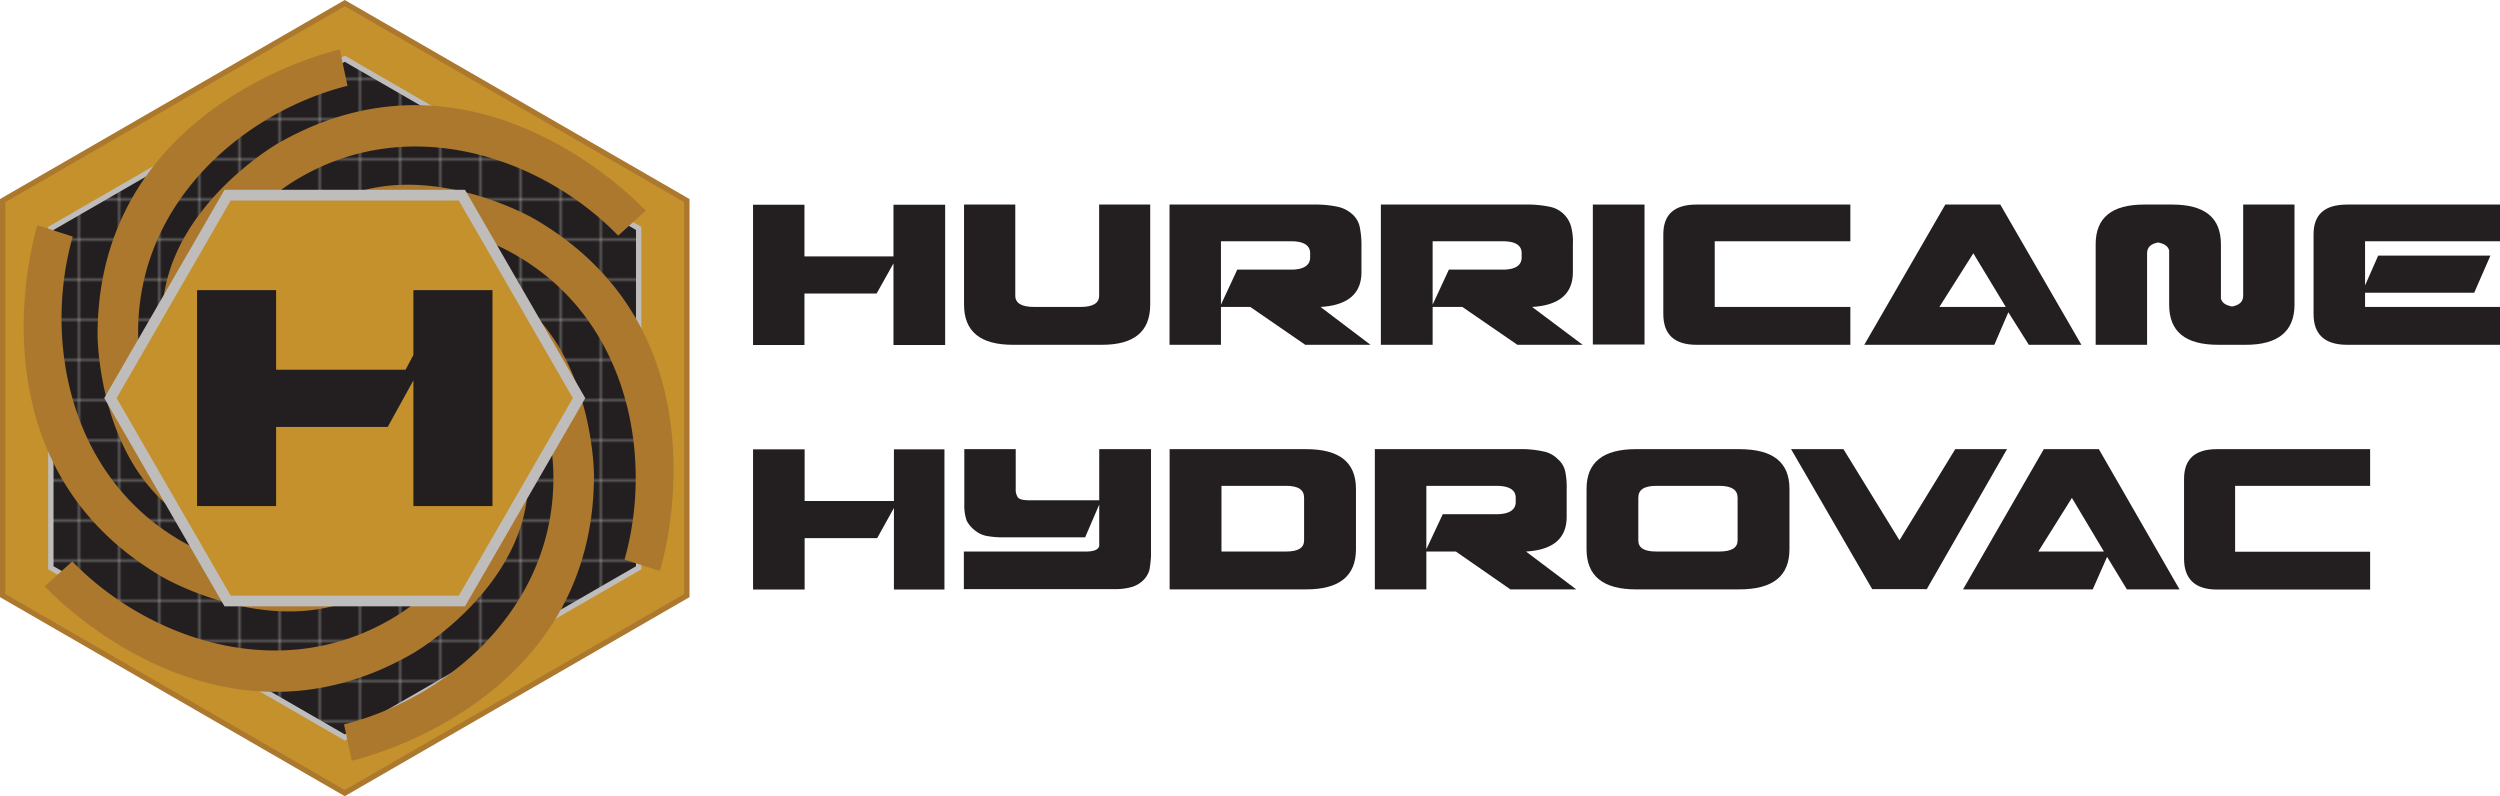 <svg height="297.496" viewBox="0 0 934.131 297.496" width="934.131" xmlns="http://www.w3.org/2000/svg" xmlns:xlink="http://www.w3.org/1999/xlink"><pattern id="a" height="14.667" patternUnits="userSpaceOnUse" viewBox="0 0 14.667 14.667" width="14.667"><path d="m0 0h14.667v14.667h-14.667z" fill="none"/><path d="m0 0h14.667v14.667h-14.667z" fill="#231f20"/></pattern><path d="m128.82 0-128.82 74.374v148.748l128.82 74.374 128.819-74.374v-148.748z" fill="#ac782d"/><path d="m2 221.968v-146.44l126.82-73.218 126.819 73.218v146.44l-126.819 73.218z" fill="#c4912c"/><path d="m18 212.729v-127.962l110.82-63.983 110.819 63.983v127.962l-110.819 63.983z" fill="#bebdbc"/><path d="m20 211.575v-125.654l108.82-62.827 108.819 62.827v125.654l-108.819 62.827z" fill="url(#a)"/><path d="m199.39 81.642s-67.377-38.9-101.358 19.949c0 0-15.799 26.858-3.27 50.451-3.781-1.863-8.906-5.102-11.672-9.893-4.73-8.193-13.381-51.334 29.123-75.875 42.504-24.537 91.482-6.426 118.764 21.77l10.303-9.303s-62.453-68.434-137.658-25.016c0 0-67.379 38.9-33.402 97.752 0 0 18.834 33.238 51.041 27.387l-.061.082s-8.979 8.244-18.439 8.244-51.148-14.076-51.148-63.154c0-49.08 40.176-82.441 78.236-91.971l-2.906-13.572s-90.494 19.869-90.494 106.707c0 0 0 77.803 67.955 77.803 0 0 32.733.264 46.352-24.139a23.712 23.712 0 0 1 -2.772 10.557c-4.73 8.193-37.764 37.256-80.268 12.717s-51.309-76.011-40.531-113.738l-13.207-4.269s-28.039 88.305 47.164 131.723c0 0 67.379 38.902 101.357-19.949 0 0 14.752-25.082 4.434-48.06a23.903 23.903 0 0 1 7.969 7.814c4.73 8.193 13.383 51.334-29.121 75.875-42.504 24.537-91.482 6.426-118.766-21.77l-10.301 9.303s62.453 68.433 137.656 25.015c0 0 67.379-38.9 33.402-97.752 0 0-15.484-27.326-42.381-28.062a23.406 23.406 0 0 1 10.239-2.737c9.461 0 51.147 14.076 51.148 63.156-.002 49.078-40.176 82.439-78.236 91.971l2.906 13.572s90.492-19.869 90.492-106.707c0 0 .002-77.803-67.955-77.805 0 0-29.654-.238-44.258 20.781 0-3.875.588-8.56 2.82-12.426 4.73-8.193 37.764-37.256 80.27-12.717 42.502 24.541 51.307 76.014 40.529 113.738l13.207 4.27s28.039-88.303-47.163-131.723z" fill="#ac782d"/><path d="m83.89 226.568-44.93-77.82 44.93-77.82h89.86l44.93 77.82-44.93 77.82z" fill="#bebdbc"/><path d="m86.199 222.568-42.62-73.82 42.62-73.82h85.241l42.621 73.82-42.621 73.82z" fill="#c4912c"/><path d="m154.469 108.416v24.219l-2.921 5.51h-48.379v-29.729h-29.546v80.666h29.546v-29.547h41.693l9.607-17.402v46.949h29.548v-80.666z" fill="#231f20"/><path d="m177.681 114.083h.002v.253h-.002z"/><g fill="#231f20"><path d="m333.847 95.807h-33.258v-19.31h-19.212v52.402h19.212v-19.212h26.962l6.296-11.261v30.473h19.31v-52.402h-19.31z"/><path d="m410.696 110.484c0 2.815-2.351 4.206-6.957 4.206h-17.258c-4.769 0-7.119-1.391-7.119-4.206v-34.052h-19.148v37.396c0 10.037 6.061 15.006 18.252 15.006h33.292c12.055 0 18.018-4.969 18.018-15.006v-37.396h-19.079z"/><path d="m508.713 101.638v-10.366a33.924 33.924 0 0 0 -.665-6.594 8.819 8.819 0 0 0 -2.682-4.569 11.993 11.993 0 0 0 -5.367-2.819 40.308 40.308 0 0 0 -9.175-.858h-53.827v52.402h19.212v-14.144h10.966l20.535 14.144h24.382l-18.683-14.144c10.136-.597 15.305-4.87 15.305-13.052m-19.182-5.43c0 2.948-2.482 4.539-7.12 4.539h-20.107l-6.095 13.083v-23.683h26.203c4.638 0 7.12 1.489 7.12 4.437z"/><path d="m587.715 101.638v-10.366a22.206 22.206 0 0 0 -.665-6.594 10.359 10.359 0 0 0 -7.815-7.388 41.09 41.09 0 0 0 -9.342-.858h-53.929v52.402h19.345v-14.144h11.099l20.568 14.144h24.381l-18.883-14.144c10.104-.597 15.24-4.87 15.24-13.052m-19.148-5.43c0 2.948-2.35 4.539-7.09 4.539h-20.104l-6.064 13.083v-23.683h26.168c4.74 0 7.09 1.489 7.09 4.437z"/><path d="m595.167 76.433h19.311v52.3h-19.311z"/><path d="m621.502 87.561v29.779c0 7.618 4.108 11.495 12.421 11.495h57.47v-14.145h-50.679v-24.544h50.679v-13.713h-57.47c-8.313 0-12.421 3.677-12.421 11.129"/><path d="m726.869 76.433-30.277 52.402h48.593l5.234-12.157 7.652 12.157h19.643l-30.307-52.402zm-2.218 38.258 12.686-20.04 12.123 20.04z"/><path d="m838.17 110.484c0 2.12-1.194 3.477-4.142 4.039-2.219-.43-3.711-1.224-4.175-2.947v-20.304c0-9.972-6.028-14.84-18.283-14.84h-10.403c-12.055 0-18.117 4.867-18.117 14.84v37.562h19.213v-34.252c0-2.184 1.425-3.477 4.073-3.976 2.418.431 3.741 1.391 4.172 2.948v20.273c0 10.037 5.963 15.006 18.35 15.006h10.336c11.926 0 18.154-4.969 18.154-15.006v-37.396h-19.178z"/><path d="m864.468 87.561v29.779c0 7.618 4.142 11.495 12.588 11.495h57.075v-14.145h-50.418v-5.301h40.778l6.061-13.877h-41.935l-4.905 11.129v-16.495h50.418v-13.713h-57.075c-8.446 0-12.588 3.677-12.588 11.129"/><path d="m334.014 187.198h-33.357v-19.31h-19.28v52.402h19.28v-19.212h27.095l6.262-11.261v30.473h18.88v-52.402h-18.88z"/><path d="m410.73 186.934h-25.738c-2.483 0-3.843-.264-4.573-.96a5.136 5.136 0 0 1 -.892-3.245v-14.905h-19.212v20.701a16.814 16.814 0 0 0 .892 6.028 10.824 10.824 0 0 0 3.182 3.711 9.53 9.53 0 0 0 4.637 2.055 33.382 33.382 0 0 0 5.929.461h30.507l5.268-12.255v15.471c-.298 1.356-1.954 2.086-4.969 2.086h-45.612v14.043h56.344a22.34 22.34 0 0 0 6.625-.858 10.688 10.688 0 0 0 4.142-2.52 9.157 9.157 0 0 0 2.218-3.741 46.471 46.471 0 0 0 .597-5.136v-40.045h-19.344z"/><path d="m488.042 167.823h-51.011v52.403h51.011c12.387 0 18.616-4.969 18.616-15.006v-22.556c0-9.972-6.228-14.84-18.616-14.84m-.762 34.051c0 2.816-2.12 4.206-6.791 4.206h-24.08v-24.544h24.079c4.671 0 6.791 1.489 6.791 4.436z"/><path d="m585.395 193.029v-10.366a28.051 28.051 0 0 0 -.563-6.594 8.422 8.422 0 0 0 -2.815-4.569 10.188 10.188 0 0 0 -5.332-2.819 37.525 37.525 0 0 0 -9.077-.858h-53.895v52.403h19.246v-14.145h11.03l20.372 14.145h24.612l-18.781-14.145c10.135-.597 15.203-4.87 15.203-13.052m-19.046-5.431c0 2.948-2.517 4.539-7.221 4.539h-20.04l-6.129 13.083v-23.683h26.169c4.704 0 7.221 1.489 7.221 4.436z"/><path d="m649.856 167.823h-38.59c-12.221 0-18.449 4.868-18.449 14.84v22.557c0 10.037 6.228 15.006 18.449 15.006h38.59c12.588 0 18.782-4.969 18.782-15.006v-22.556c0-9.972-6.194-14.84-18.782-14.84m-.597 34.052c0 2.816-2.219 4.206-6.923 4.206h-23.384c-4.705 0-6.791-1.391-6.791-4.206v-15.902c0-2.947 2.086-4.436 6.791-4.436h23.384c4.704 0 6.923 1.489 6.923 4.436z"/><path d="m730.581 167.823-20.837 34.052-20.935-34.052h-19.575l30.311 52.301h20.402l29.979-52.301z"/><path d="m763.673 167.823-30.178 52.403h48.461l5.366-12.157 7.388 12.157h19.677l-30.144-52.403zm-2.055 38.258 12.554-20.04 11.96 20.04z"/><path d="m885.604 181.537v-13.714h-57.205c-8.284 0-12.323 3.742-12.323 11.13v29.777c0 7.554 4.039 11.56 12.323 11.56h57.205v-14.144h-50.449v-24.608z"/></g></svg>